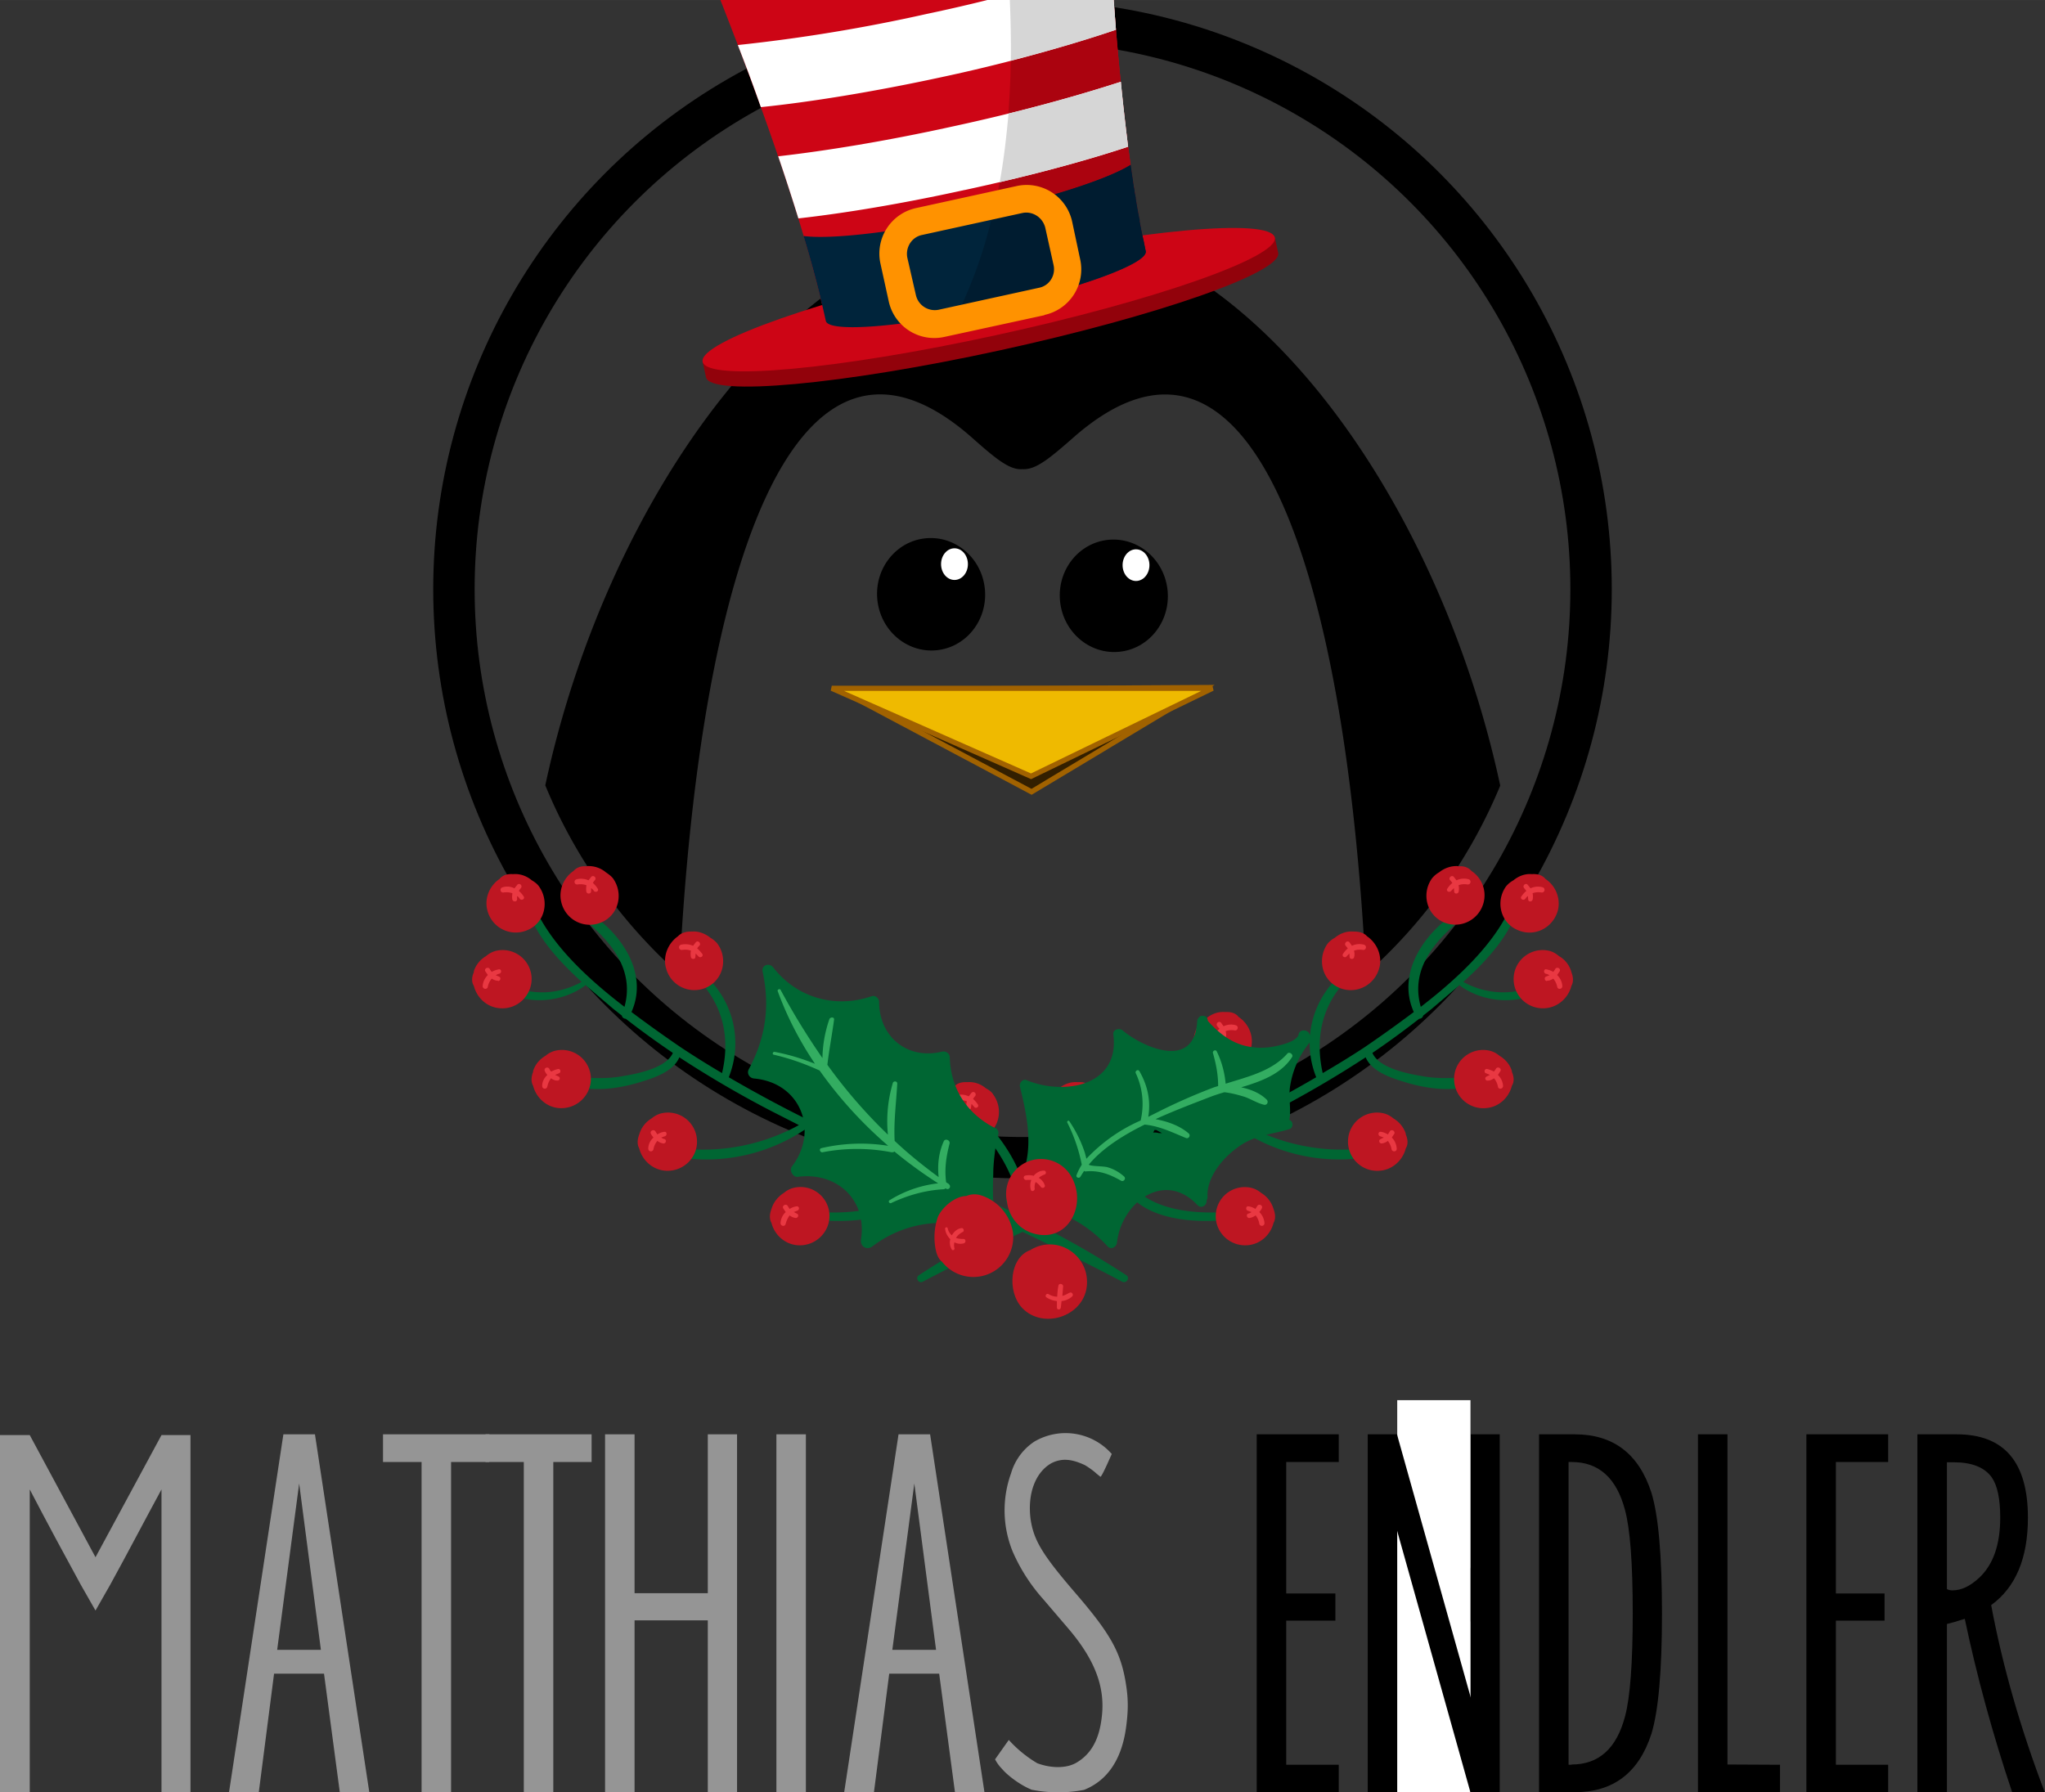 <svg xmlns="http://www.w3.org/2000/svg" width="842.9" height="738.8" viewBox="0 0 790.2 692.6"><rect x="0" y="0" width="790.2" height="692.6" fill="#333333" stroke="none"/><defs><linearGradient id="h"><stop offset="0" stop-color="#a16200"/><stop offset="1" stop-color="#ffc900"/></linearGradient><linearGradient id="g"><stop offset="0" stop-color="#ff9405"/><stop offset="1" stop-color="#ffda05"/></linearGradient><linearGradient id="d"><stop offset="0" stop-color="#ffde05"/><stop offset="1" stop-color="#ff7f04"/></linearGradient><linearGradient id="e"><stop offset="0" stop-color="#9a9a9a"/><stop offset="1" stop-color="#fff" stop-opacity="0"/></linearGradient><linearGradient id="b"><stop offset="0" stop-color="#cfa200"/><stop offset="1" stop-color="#493900"/></linearGradient><linearGradient id="c"><stop offset="0" stop-color="#fff"/><stop offset="1" stop-color="#fff" stop-opacity="0"/></linearGradient><linearGradient id="a"><stop offset="0" stop-color="#d6e5e5"/><stop offset="1" stop-color="#f1f1f1" stop-opacity="0"/></linearGradient><linearGradient id="f"><stop offset="0" stop-color="#a8e2e2"/><stop offset="1" stop-color="#fff" stop-opacity="0"/></linearGradient></defs><path style="line-height:125%;-inkscape-font-specification:'Ever After, Normal';text-align:start" d="M131.3 692.6h11.4l-21-138.3h-12.2l-21 138.3H100l5.9-45.8h19.3zm-24.2-55l8.5-64.3 8.4 64.3zM189.1 554.3H148V565h14.9v127.6h11.4V565H189z" font-weight="400" font-family="Ever After" letter-spacing="0" word-spacing="0" fill="#959595"/><path style="line-height:125%;-inkscape-font-specification:'Ever After, Normal';text-align:start" d="M228.6 554.3h-41V565h14.8v127.6h11.4V565h14.8zM273.5 554.3v61.4h-28.3v-61.4h-11.4v138.3h11.4v-66.4h28.3v66.4h11.3V554.3zM311.4 692.6H300V554.3h11.4zM369 692.6h11.4l-21-138.3h-12.2l-21 138.3h11.5l5.9-45.8h19.3zm-24.2-55l8.5-64.3 8.4 64.3z" font-weight="400" font-family="Ever After" letter-spacing="0" word-spacing="0" fill="#959595"/><path style="line-height:125%;-inkscape-font-specification:'Ever After, Normal';text-align:start" d="M517.3 565v-10.7h-31.7v138.3h31.7V682H497v-55.7H516v-10.5H497V565zM568.3 554.3v51.9l-28.4-51.9h-11.4v138.3h11.4V575.1l28.4 51.8v65.7h11.2V554.3zM608.5 554.3h-13.8v138.3h13.8q22.3 0 29.6-22.5 4.1-13.3 4.1-46.6 0-33.4-4.1-46.7-7.3-22.5-29.6-22.5zM607.3 682h-1.2V565h1.2q15.7 0 20.6 18.5 3 11 3 40 0 28.8-3 39.9-4.9 18.5-20.6 18.5zM667.5 681.9V554.3h-11.4v138.3h31.7V682zM729.6 565v-10.7H698v138.3h31.6V682h-20.2v-55.7h18.8v-10.5h-18.8V565zM790.1 692.6q-14.1-37-20.7-72.3 14.2-10.3 14.2-33.8 0-32.2-27.5-32.2h-15.2v138.3h11.4v-65q2.2-.5 6.9-2 7 33.3 18.3 67zm-37.8-78.5v-49h2.6q10.5 0 14.7 5.8 3.3 4.7 3.3 15.6 0 15.7-8.2 23.3-5.2 4.8-10.2 4.8-1.4 0-2.2-.5z" font-weight="400" font-family="Ever After" letter-spacing="0" word-spacing="0"/><path d="M539.9 541.1h28.3v151.5h-28.3z" fill="#fff"/><path d="M535 555.7l38 135.6" fill="none" stroke="#000" stroke-width="10"/><path d="M0 554.6v138h11.5v-117c6.6 12.7 13.8 26 19.7 36.8l5.7 10 5.7-10c6.6-12 13.5-25.2 19.8-36.8v117h11.2v-138H62.4l-21.5 39.8-4 7.4-25.4-47.2z" style="line-height:125%;-inkscape-font-specification:'Ever After, Normal';text-align:start" font-weight="400" font-size="172.5" font-family="Ever After" letter-spacing="0" word-spacing="0" fill="#959595"/><path d="M398.8 691.7c-3.7-1.4-9-5-11.7-8.2a15.1 15.1 0 0 1-2.6-3.6l5.3-7.5a47 47 0 0 0 11 9c5 1.9 11.2 2.2 15.3-.3 5.5-3.3 8.6-8.8 9.6-17.3 1.5-11.7-2.6-22.5-13.2-34.8l-9.4-11a68.8 68.8 0 0 1-11.8-18.4 42.2 42.2 0 0 1-.6-30.3 22 22 0 0 1 9-12.2 23.8 23.8 0 0 1 29.9 4.8c-.4.8-3.8 8.8-4.4 8.8l-1.6-1.3c-.7-.7-2.7-2.2-4.4-3.2-4.5-2.1-8.6-3-13-.7-6.1 3.5-9.2 11.7-8 21.4 1.2 8.4 4.6 14 18 29.5 13 15.2 17 22.3 18.9 34.6.9 5.7.9 10.1 0 16.7-1.7 12.3-7.2 20.4-16.2 24a52.6 52.6 0 0 1-20 0z" fill="#959595"/><g transform="translate(-18.1)"><circle r="219.7" style="line-height:125%" cx="413.2" cy="227.7" font-weight="400" font-family="sans-serif" letter-spacing="0" word-spacing="0" fill="none" stroke="#000" stroke-width="16"/><g font-weight="400" font-family="sans-serif" letter-spacing="0" word-spacing="0" fill-rule="evenodd" stroke="#a16200" stroke-width="2"><path d="M483.8 265.7L416.7 306l-74.3-39.5z" style="line-height:125%" fill="#331f00"/><path d="M486.6 266l-70.1 34-77-34z" style="line-height:125%" fill="#efba00"/></g><g style="line-height:125%" transform="matrix(.658 0 0 .658 168.6 3)" font-weight="400" font-family="sans-serif" letter-spacing="0" word-spacing="0"><ellipse ry="28" rx="25.3" cy="-163.1" cx="-608.8" transform="matrix(1.249 -.114 .107 1.175 1095.9 466.7)"/><ellipse ry="17" rx="15.1" cy="348" cx="331.4" transform="matrix(.522 0 0 .547 158.8 136.4)" fill="#fff"/></g><g style="line-height:125%" transform="matrix(.658 0 0 .658 168.6 3)" font-weight="400" font-family="sans-serif" letter-spacing="0" word-spacing="0"><ellipse ry="28" rx="25.3" cy="-163.1" cx="-608.8" transform="matrix(1.249 -.114 .107 1.175 1203.2 467.6)"/><ellipse ry="17" rx="15.1" cy="348" cx="331.4" transform="matrix(.522 0 0 .547 265.4 137)" fill="#fff"/></g><path style="line-height:125%" d="M409.2 87c-81.8.3-156.4 104.5-180.4 216.5a199.6 199.6 0 0 0 51.8 73c7.9-157.8 44.8-266.9 112.6-207.8 10 8.9 15.1 13 20 12.6 5 .3 10-3.7 20.1-12.6 67.8-59 104.7 50 112.6 207.8a199.6 199.6 0 0 0 51.9-72.9c-24-112-98.7-216.3-180.6-216.5h-8z" font-weight="400" font-family="sans-serif" letter-spacing="0" word-spacing="0"/><path d="M289.6 139.8l1.3 6c1.6 7.5 52.5 2.9 113.5-10.4S513.6 105.2 512 97.7l-1.3-6z" fill="#92020b"/><path d="M510.7 91.8c1.6 7.5-46.5 24.4-107.6 37.7-61 13.3-111.8 18-113.5 10.3-1.6-7.6 46.5-24.5 107.6-37.7 61-13.3 111.8-18 113.5-10.3" fill="#cd0515"/><path d="M278.2-44.6S323.5 60 337.2 124c1 4.7 29.5 2.4 63.6-5 34.2-7.4 61-17.2 60-21.9-14.1-64-16.4-177.8-16.4-177.8L278.2-44.6z" fill="#cd0515"/><path d="M460.8 97.1c-14.1-64-16.4-177.8-16.4-177.8l-45.1 9.8c8.2 40 20.7 128.3-11.3 192.5 4.2-.8 8.4-1.6 12.8-2.6 34.2-7.4 61-17.2 60-21.9" fill="#ab030f"/><path d="M393.1 83.5c-29 6.3-54.2 9.1-64.5 7.7 3.5 11.6 6.4 22.7 8.6 32.8 1 4.7 29.5 2.4 63.6-5 34.2-7.4 61-17.2 60-21.9a447.3 447.3 0 0 1-5.8-33.4c-8.8 5.6-33 13.5-61.9 19.8" fill="#00243b"/><path d="M459.9 92.6l-.6-2.8-.2-1-.6-3.2V85c-.6-2.6-1-5.3-1.5-8v-.6c-.3-1.2-.5-2.3-.6-3.5l-.2-.8-.5-3.7-.1-.4a537 537 0 0 1-.6-4.3c-7.9 5-28 11.7-53 17.6a182 182 0 0 1-14 40.2l6.3-1.2 6.5-1.4c34.2-7.4 61-17.2 60-21.9l-.7-3.6-.2-.9" fill="#001c30"/><path d="M444.4-80.7c1 4.7-35.3 16.6-81.2 26.6-46 10-84 14.2-85 9.5-1-4.6 35.4-16.5 81.3-26.5s84-14.3 85-9.6" fill="#92020b"/><path d="M374.4 90.8c-4 .8-6.5 4.8-5.7 8.8L372 114c.9 4 4.8 6.5 8.8 5.7l38.8-8.5c4-.8 6.5-4.8 5.6-8.8L422 88c-1-4-4.9-6.5-8.8-5.7zm47.3 31l-38.7 8.4a18 18 0 0 1-21.5-13.8l-3.2-14.6a18 18 0 0 1 13.8-21.4l38.8-8.5a18 18 0 0 1 21.5 13.8l3.1 14.6a18 18 0 0 1-13.8 21.4" fill="#ff9200"/><path d="M286.2-25.5c2.8 6.6 6 14.7 9.7 23.9 19.3-1.5 46.4-5.7 76-12.1a589 589 0 0 0 74.3-20.6c-.5-9.8-.9-18.6-1.1-25.8-18.8 7.1-46.8 15-78.4 22a596 596 0 0 1-80.5 12.6M381.5 29.9a628.7 628.7 0 0 0 67.8-18.4l-1.9-25.4a641.3 641.3 0 0 1-71.3 19.3 642 642 0 0 1-72.9 12c3 7.7 6 15.7 8.9 24 18.6-1.9 43-5.8 69.4-11.5M391 73.4c24-5.2 46-11 63-16.7-1-8.2-2-16.7-2.8-25.1-17.8 5.8-40.5 12-65.6 17.4-25 5.5-48.3 9.3-66.8 11.4a875 875 0 0 1 7.8 24c17.9-2 40.2-5.7 64.3-11" fill="#fff"/><path d="M454 56.7c-1-8.2-2-16.7-2.8-25.1-12.4 4-27.2 8.3-43.4 12.3-.8 8.8-1.8 17.7-3.4 26.5A612 612 0 0 0 454 56.7M449.3 11.5l-1.9-25.4c-11 3.8-24.3 7.8-39.2 11.7.4 8.3.6 16.9.5 25.6 15.4-3.9 29.3-8 40.6-11.9M446.2-34.3c-.5-9.8-.9-18.6-1.1-25.8-11 4.2-25.3 8.6-41.6 13 1.2 7.7 2.3 16 3.2 25 15.3-4.1 28.9-8.3 39.5-12.2" fill="#d6d6d6"/></g><g stroke-width=".8"><path d="M534.5 446c2-.6 1-3.6-1-3.2a77 77 0 0 1-52-8l10.6-5.4a409 409 0 0 0 35.6-20.8c2.3 5.5 9.9 8 15.2 9.6 8.8 2.7 19.3 4 28 .8 1.6-.5 1.3-2.8-.4-2.8-7 .2-13.7 1-20.8-.3-5.4-.9-16.8-3-19.4-9 6.2-4.2 12.2-8.6 18.1-13.2.7 0 1.4-.5 1.5-1.2l3.4-2.7 10.8-9.2c0 .2.1.4.3.5 9 6.4 22.1 7.4 31.7 1.6 1.3-.8.3-3-1.1-2.5a31.8 31.8 0 0 1-29.5-.7h-.1c9.9-9 19.3-19.4 22-31.7.2-1.5-2-2-2.4-.5-5.8 16-21.1 30.3-36 41.8-4.3-15.1 6.1-26.5 17.7-35.5 1.5-1.1.1-3.5-1.6-2.5-13.6 7.7-25.9 24.2-18.8 40a518 518 0 0 1-19 13.6 345 345 0 0 1-16.2 10c-3-13.5-.4-26.4 9.8-36.6 1.1-1.1-.6-3.3-1.9-2.2a35.2 35.2 0 0 0-10.4 40.4 505.5 505.5 0 0 1-56.5 28.4c-1.8-5.7 5.1-18.3 7.2-21.9a68.1 68.1 0 0 1 14-16.4c1-1-.5-2.7-1.6-1.9a53.8 53.8 0 0 0-19.6 25.7c-1.2 3.2-4.7 11.6-2.5 15.6-17.7 7.8-35.7 15.4-53.1 23.8-.3-14.6 9.8-28.3 19.4-38.4 1.3-1.4-.7-3-2-2-10.3 8.8-23.3 27.1-19.5 41.4a344 344 0 0 0-39.3 22.2c-1.6 1-.1 3.4 1.5 2.5 25.4-13.4 51.4-25.4 77.4-37.5 7.7 16.7 37.8 15.6 52.3 11.4 1.5-.4.8-2.5-.7-2.2-15.1 2.6-39.2 3.6-49.4-10.3 14.2-6.7 28.5-13.4 42.6-20.5a68.7 68.7 0 0 0 55.7 9.7" fill="#063"/><path d="M426.4 432.1c1.2-4.7-1-9.5-4.7-12-1.2-1.5-3-2-5-1.9h-.4c-2.6-.2-5.2.8-7.1 2.4a9.6 9.6 0 0 0-2.8 2.4c-4.1 5.8-2.2 14 4.4 16.8 6.6 2.9 14-.8 15.6-7.7" fill="#be1622"/><path d="M416.7 428.1c.2-.8.1-1.7 0-2.5a7 7 0 0 1 3.4-.3c1.3.2 1.7-1.6.5-2a6.6 6.6 0 0 0-4.7.4l-1.1-1.4c-1-.9-2.2.5-1.3 1.4l.7 1c-.7.6-1.4 1.4-1.8 2.2-.6 1 .9 1.7 1.5.8l1-1.1.1 1.4c0 1 1.4 1 1.7.1" fill="#e93842"/><path d="M483.4 405c1.2-4.7-1-9.5-4.8-12-1.1-1.5-3-2-5-1.9h-.4c-2.6-.2-5.1.8-7 2.4a9.6 9.6 0 0 0-2.9 2.4c-4 5.8-2.1 14 4.5 16.8 6.5 2.9 13.9-.8 15.6-7.7" fill="#be1622"/><path d="M473.6 401c.3-.8.2-1.7 0-2.5 1-.4 2.3-.5 3.5-.3 1.2.2 1.7-1.6.4-2a6.6 6.6 0 0 0-4.7.4l-1-1.4c-1-.9-2.2.5-1.4 1.4l.8 1c-.8.6-1.4 1.4-1.9 2.2-.5 1 1 1.7 1.5.8l1-1.1.2 1.4c0 1 1.4 1 1.6.1" fill="#e93842"/><path d="M533 374c1.2-4.8-1-9.6-4.8-12.2-1.1-1.3-3-1.8-5-1.8h-.4c-2.6-.2-5.1.8-7 2.4a9.6 9.6 0 0 0-2.9 2.4c-4 5.8-2.1 14 4.5 16.9 6.5 2.8 13.9-.9 15.6-7.8" fill="#be1622"/><path d="M523.2 370c.3-.9.2-1.8 0-2.6 1-.4 2.3-.5 3.4-.3 1.3.2 1.7-1.6.5-2a6.6 6.6 0 0 0-4.7.4l-1-1.4c-1-.9-2.2.6-1.4 1.4l.8 1c-.8.7-1.4 1.4-1.9 2.2-.5 1 1 1.7 1.5.8l1-1 .1 1.3c0 1 1.5 1 1.7.2" fill="#e93842"/><path d="M573.3 348.7c1.2-4.8-.9-9.6-4.7-12.1-1.2-1.4-3-2-5-1.8l-.4-.1c-2.6-.1-5.1.8-7.1 2.4a9.6 9.6 0 0 0-2.8 2.4c-4.1 5.8-2.1 14 4.5 16.9 6.5 2.8 13.8-.9 15.5-7.7" fill="#be1622"/><path d="M563.6 344.7c.2-.9.2-1.8 0-2.6 1-.4 2.2-.5 3.4-.3 1.3.2 1.7-1.6.5-2a6.6 6.6 0 0 0-4.7.4l-1.1-1.4c-.9-.8-2.2.6-1.3 1.4l.8 1c-.8.7-1.4 1.4-2 2.3-.5 1 1 1.6 1.6.7l1-1 .1 1.3c0 1 1.4 1.1 1.7.2" fill="#e93842"/><path d="M602 351.7c1.1-4.7-1-9.5-4.8-12-1.2-1.5-3-2-5-1.9h-.4c-2.6-.2-5.1.8-7 2.4a9.5 9.5 0 0 0-2.9 2.4c-4.1 5.8-2.1 14 4.5 16.8 6.5 2.9 13.8-.8 15.6-7.7" fill="#be1622"/><path d="M592.2 347.7c.2-.8.2-1.7 0-2.5 1-.4 2.2-.5 3.4-.3 1.3.2 1.7-1.6.5-2a6.6 6.6 0 0 0-4.7.4l-1.1-1.4c-.9-.9-2.2.5-1.3 1.4l.8 1c-.8.6-1.4 1.4-2 2.2-.5 1 1 1.7 1.6.8.3-.4.6-.8 1-1l.1 1.3c0 1 1.4 1 1.7.1" fill="#e93842"/><path d="M597.4 389.6c4.9-.5 8.7-4.2 9.8-8.6.9-1.6.7-3.5 0-5.3l-.1-.4c-.8-2.5-2.5-4.6-4.7-5.8a9.6 9.6 0 0 0-3.2-1.9 11.2 11.2 0 0 0-14.3 10 11.3 11.3 0 0 0 12.5 12" fill="#be1622"/><path d="M597.8 379c1 0 1.7-.4 2.4-.8a7 7 0 0 1 1.5 3.1c.2 1.3 2 1 2-.2a6.6 6.6 0 0 0-2-4.3l1-1.5c.5-1.1-1.3-1.9-1.8-.7l-.7 1c-.8-.5-1.7-.8-2.7-1-1-.2-1.2 1.4-.2 1.7.5.1 1 .3 1.4.6l-1.3.5c-.9.4-.5 1.8.4 1.7" fill="#e93842"/><path d="M574.5 428.2c4.9-.5 8.6-4.2 9.7-8.6 1-1.6.8-3.5 0-5.4v-.3c-.8-2.6-2.6-4.6-4.8-5.9a9.6 9.6 0 0 0-3.2-1.8 11.2 11.2 0 0 0-14.3 10 11.3 11.3 0 0 0 12.6 12" fill="#be1622"/><path d="M574.9 417.6c.9 0 1.7-.4 2.4-.9a7 7 0 0 1 1.5 3.2c.2 1.3 2 1 2-.3a6.6 6.6 0 0 0-2-4.2l1-1.5c.5-1.2-1.3-1.9-1.8-.8l-.7 1c-.9-.4-1.8-.8-2.7-1-1.1-.1-1.3 1.5-.3 1.7l1.4.6-1.2.6c-1 .4-.6 1.7.4 1.6" fill="#e93842"/><path d="M533.5 452.4c4.8-.5 8.6-4.2 9.7-8.6 1-1.6.8-3.5 0-5.4v-.3c-.8-2.5-2.6-4.6-4.8-5.9a9.6 9.6 0 0 0-3.2-1.8 11.2 11.2 0 0 0-14.3 10 11.3 11.3 0 0 0 12.6 12" fill="#be1622"/><path d="M533.9 441.9c.9-.1 1.7-.5 2.4-1 .7 1 1.2 2 1.4 3.2.3 1.3 2.1 1 2-.2a6.6 6.6 0 0 0-1.9-4.3l1-1.5c.4-1.1-1.3-1.9-1.8-.8l-.7 1.1c-.9-.5-1.8-.9-2.7-1-1.1-.2-1.3 1.4-.3 1.7l1.4.5-1.2.6c-1 .4-.6 1.7.4 1.7" fill="#e93842"/><path d="M482.3 481.2c5-.5 8.7-4.2 9.8-8.6.9-1.6.7-3.5 0-5.4l-.1-.3c-.8-2.5-2.5-4.6-4.7-5.9a9.6 9.6 0 0 0-3.2-1.8 11.2 11.2 0 0 0-14.3 10c-.5 7 5.5 12.7 12.5 12" fill="#be1622"/><path d="M482.7 470.7c1-.1 1.7-.5 2.5-1a7 7 0 0 1 1.4 3.2c.3 1.3 2 1 2-.2a6.6 6.6 0 0 0-2-4.3c.4-.5.8-1 1-1.5.5-1.1-1.2-1.9-1.8-.8l-.7 1.1c-.8-.5-1.7-.9-2.7-1-1-.2-1.2 1.4-.2 1.7l1.4.5c-.4.3-.8.5-1.3.6-.9.4-.5 1.7.4 1.7" fill="#e93842"/><path d="M255.7 446c-2-.6-1-3.6 1-3.2a77 77 0 0 0 52-8l-10.6-5.4a409 409 0 0 1-35.6-20.8c-2.3 5.5-9.8 8-15.2 9.6-8.7 2.7-19.3 4-28 .8-1.6-.5-1.3-2.8.4-2.8 7 .2 13.8 1 20.8-.3 5.4-.9 16.9-3 19.5-9-6.2-4.2-12.3-8.6-18.2-13.2-.7 0-1.4-.5-1.5-1.2l-3.4-2.7-10.8-9.2c0 .2 0 .4-.3.5-9 6.4-22.1 7.4-31.7 1.6-1.2-.8-.3-3 1.1-2.5 10 4.5 19.8 4.5 29.5-.7h.1c-9.8-9-19.3-19.4-21.9-31.7-.3-1.5 1.9-2 2.4-.5 5.7 16 21 30.3 36 41.8 4.2-15.1-6.2-26.5-17.8-35.5-1.5-1.1-.1-3.5 1.6-2.5 13.7 7.7 26 24.2 18.9 40a518 518 0 0 0 19 13.6 345 345 0 0 0 16 10c3.2-13.5.5-26.4-9.6-36.6-1.2-1.1.5-3.3 1.8-2.2a35.2 35.2 0 0 1 10.4 40.4 505.5 505.5 0 0 0 56.5 28.4c1.9-5.7-5-18.3-7.1-21.9a68.1 68.1 0 0 0-14-16.4c-1-1 .4-2.7 1.5-1.9a53.8 53.8 0 0 1 19.7 25.7c1.1 3.2 4.6 11.6 2.4 15.6 17.7 7.8 35.7 15.4 53.1 23.8.3-14.6-9.8-28.3-19.4-38.4-1.3-1.4.7-3 2-2 10.3 8.8 23.3 27.1 19.5 41.4a344 344 0 0 1 39.4 22.2c1.6 1 0 3.4-1.6 2.5-25.4-13.4-51.4-25.4-77.3-37.5-7.8 16.7-38 15.6-52.4 11.4-1.5-.4-.7-2.5.7-2.2 15.1 2.6 39.2 3.6 49.4-10.3-14.2-6.7-28.4-13.4-42.5-20.5a68.7 68.7 0 0 1-55.8 9.7" fill="#063"/><path d="M363.8 432.1c-1.2-4.7 1-9.5 4.8-12 1.1-1.5 3-2 5-1.9h.3c2.7-.2 5.2.8 7.1 2.4 1.3.7 2.3 1.5 2.8 2.4 4.2 5.8 2.2 14-4.4 16.8a11.3 11.3 0 0 1-15.6-7.7" fill="#be1622"/><path d="M373.6 428.1c-.3-.8-.2-1.7 0-2.5-1.1-.4-2.3-.5-3.5-.3-1.3.2-1.7-1.6-.4-2 1.6-.5 3.2-.3 4.6.4l1.1-1.4c1-.9 2.2.5 1.3 1.4a5 5 0 0 0-.7 1c.7.6 1.4 1.4 1.9 2.2.5 1-1 1.7-1.5.8l-1-1.1-.2 1.4c0 1-1.4 1-1.6.1" fill="#e93842"/><path d="M306.8 405c-1.1-4.7 1-9.5 4.8-12 1.2-1.5 3-2 5-1.9h.4c2.6-.2 5.1.8 7 2.4 1.3.7 2.3 1.5 2.9 2.4 4.1 5.8 2.1 14-4.5 16.8a11.3 11.3 0 0 1-15.6-7.7" fill="#be1622"/><path d="M316.6 401c-.2-.8-.2-1.7 0-2.5-1-.4-2.2-.5-3.4-.3-1.3.2-1.7-1.6-.5-2 1.6-.5 3.3-.3 4.7.4l1-1.4c1-.9 2.3.5 1.4 1.4a5 5 0 0 0-.8 1c.8.6 1.4 1.4 2 2.2.5 1-1 1.7-1.6.8l-1-1.1-.1 1.4c0 1-1.4 1-1.7.1" fill="#e93842"/><path d="M257.3 374c-1.2-4.8 1-9.6 4.7-12.2 1.2-1.3 3-1.8 5-1.8h.4c2.6-.2 5.1.8 7.1 2.4 1.2.7 2.2 1.6 2.8 2.4 4.1 5.8 2.1 14-4.5 16.9a11.3 11.3 0 0 1-15.5-7.8" fill="#be1622"/><path d="M267 370c-.2-.9-.2-1.8 0-2.6-1-.4-2.2-.5-3.4-.3-1.3.2-1.7-1.6-.5-2 1.6-.4 3.3-.2 4.7.4l1.1-1.4c.9-.9 2.2.6 1.3 1.4a5 5 0 0 0-.8 1c.8.7 1.4 1.4 2 2.2.5 1-1 1.7-1.6.8l-1-1-.1 1.3c0 1-1.4 1-1.7.2" fill="#e93842"/><path d="M216.9 348.7c-1.2-4.8 1-9.6 4.7-12.1 1.2-1.4 3-2 5-1.8l.4-.1c2.7-.1 5.2.8 7.1 2.4 1.2.8 2.2 1.6 2.8 2.4 4.1 5.8 2.2 14-4.4 16.9a11.3 11.3 0 0 1-15.6-7.7" fill="#be1622"/><path d="M226.6 344.7c-.2-.9-.1-1.8 0-2.6a7 7 0 0 0-3.4-.3c-1.3.2-1.7-1.6-.4-2 1.6-.4 3.2-.2 4.6.4l1.1-1.4c1-.8 2.2.6 1.3 1.4a5 5 0 0 0-.7 1c.7.7 1.4 1.4 1.9 2.3.5 1-1 1.6-1.6.7-.2-.4-.6-.7-1-1v1.3c-.1 1-1.5 1.1-1.8.2" fill="#e93842"/><path d="M188.3 351.7c-1.2-4.7 1-9.5 4.7-12 1.2-1.5 3-2 5-1.9h.4c2.7-.2 5.2.8 7.1 2.4 1.2.7 2.2 1.5 2.8 2.4 4.1 5.8 2.2 14-4.4 16.8a11.3 11.3 0 0 1-15.6-7.7" fill="#be1622"/><path d="M198 347.7c-.2-.8-.1-1.7 0-2.5a7 7 0 0 0-3.4-.3c-1.3.2-1.7-1.6-.4-2 1.6-.5 3.2-.3 4.6.4l1.1-1.4c1-.9 2.2.5 1.3 1.4a5 5 0 0 0-.7 1c.7.6 1.4 1.4 1.9 2.2.5 1-1 1.7-1.6.8-.2-.4-.6-.8-1-1v1.3c-.1 1-1.5 1-1.8.1" fill="#e93842"/><path d="M192.8 389.6c-4.9-.5-8.6-4.2-9.7-8.6-1-1.6-.8-3.5 0-5.3v-.4c.8-2.5 2.6-4.6 4.7-5.8a9.6 9.6 0 0 1 3.3-1.9 11.2 11.2 0 0 1 14.3 10c.4 7-5.5 12.8-12.6 12" fill="#be1622"/><path d="M192.4 379c-.9 0-1.7-.4-2.4-.8a7 7 0 0 0-1.5 3.1c-.2 1.3-2 1-2-.2.1-1.7.9-3.2 2-4.3l-1-1.5c-.5-1.1 1.3-1.9 1.8-.7l.7 1c.8-.5 1.8-.8 2.7-1 1.1-.2 1.3 1.4.2 1.7-.5.1-.9.3-1.3.6l1.2.5c1 .4.5 1.8-.4 1.7" fill="#e93842"/><path d="M215.7 428.2c-4.8-.5-8.6-4.2-9.7-8.6-.9-1.6-.7-3.5 0-5.4v-.3c.8-2.6 2.6-4.6 4.8-5.9a9.6 9.6 0 0 1 3.2-1.8 11.2 11.2 0 0 1 14.3 10c.4 7-5.5 12.7-12.6 12" fill="#be1622"/><path d="M215.3 417.6c-.9 0-1.7-.4-2.4-.9-.7 1-1.2 2-1.4 3.2-.3 1.3-2.1 1-2-.3 0-1.6.8-3.1 2-4.2-.5-.5-.8-1-1-1.5-.5-1.2 1.2-1.9 1.8-.8.1.4.4.8.7 1 .8-.4 1.7-.8 2.7-1 1-.1 1.2 1.5.2 1.7l-1.4.6 1.3.6c.9.4.5 1.7-.5 1.6" fill="#e93842"/><path d="M256.8 452.4c-4.9-.5-8.7-4.2-9.8-8.6-.9-1.6-.7-3.5 0-5.4l.1-.3c.8-2.5 2.5-4.6 4.7-5.9a9.6 9.6 0 0 1 3.2-1.8 11.2 11.2 0 0 1 14.3 10c.5 7-5.5 12.7-12.5 12" fill="#be1622"/><path d="M256.4 441.9c-1-.1-1.7-.5-2.4-1a7 7 0 0 0-1.5 3.2c-.3 1.3-2 1-2-.2 0-1.7.8-3.2 2-4.3-.4-.5-.8-1-1-1.5-.5-1.1 1.2-1.9 1.8-.8l.7 1.1c.8-.5 1.7-.9 2.7-1 1-.2 1.2 1.4.2 1.7l-1.4.5c.4.3.8.5 1.3.6.9.4.5 1.7-.4 1.7" fill="#e93842"/><path d="M307.9 481.2c-4.9-.5-8.7-4.2-9.8-8.6-.9-1.6-.7-3.5 0-5.4l.1-.3c.8-2.5 2.6-4.6 4.7-5.9a9.6 9.6 0 0 1 3.2-1.8 11.2 11.2 0 0 1 14.4 10c.4 7-5.6 12.7-12.6 12" fill="#be1622"/><path d="M307.5 470.7c-1-.1-1.7-.5-2.4-1-.7 1-1.2 2-1.5 3.2-.2 1.3-2 1-2-.2.1-1.7.8-3.2 2-4.3l-1-1.5c-.5-1.1 1.3-1.9 1.8-.8l.7 1.1c.8-.5 1.7-.9 2.7-1 1.1-.2 1.3 1.4.2 1.7l-1.3.5 1.2.6c1 .4.5 1.7-.4 1.7" fill="#e93842"/><path d="M387.4 475.3c.2-.7 0-1.6-.9-2-3.5-2.2-2.8-16-2.7-19.5 0-4.8.8-9.6 1.4-14.4.7-.9.9-2 .1-2.9-.1-.3-.5-.5-.9-.6-10.7-5.5-17-15-17.4-27.2 0-1.6-1.5-2.6-3-2.3-13.4 3.3-24.3-5.8-24.3-19.2 0-1.4-1.5-2.7-2.9-2.2-14 4.8-28.8.7-38-11.1-1.5-2-4.7-1-4.1 1.7 2.9 13.4 1.1 25.5-5.3 37.5-1 1.7.2 3.6 2.1 3.7 18 1.7 25 20.3 14.5 34-1.1 1.5.4 4.2 2.2 4 14.9-2 26.9 8.6 24.5 24.2-.4 2.8 2.3 4.3 4.5 2.6A44 44 0 0 1 385 478c2 1 3.5-1.3 2.5-2.7" fill="#063"/><path d="M366.7 457.6l-1.1-.7c-.7-5.1 0-9.8 1.3-14.9.4-1.3-1.6-2.2-2.2-1-2 4.4-2.5 9.2-2 13.9-6-4.4-11.7-9-17-14-.4-7.4.6-14.6 1-22.1.1-1-1.4-1.2-1.7-.3a51.8 51.8 0 0 0-1.9 20 197 197 0 0 1-23.4-27c.7-5.9 1.8-11.6 2.6-17.5.1-1-1.4-1-1.8-.2a48 48 0 0 0-2.7 15.1 275.9 275.9 0 0 1-16.2-26.4c-.3-.5-1.3-.1-1.1.5 3.6 9.9 8.5 19.3 14.4 28.1-5-2-10.2-3.6-15.6-4.6-.7-.1-1 1-.3 1.1 6.1 1.4 12 3.5 17.7 6.1a161.2 161.2 0 0 0 26.5 29.1 67.3 67.3 0 0 0-25.8.9c-1 .2-.6 1.7.4 1.6a70 70 0 0 1 26.7 0c.4 0 .8 0 1.1-.3a172 172 0 0 0 16.9 12.3 45 45 0 0 0-18.7 6.5c-.8.4-.1 1.5.6 1.1 6.4-3 13.1-4.9 20.1-5.3.4 0 .7-.2.9-.4l.2.2c1.2.6 2.1-1 1-1.8" fill="#33ad61"/><path d="M396.8 458.8l.2.1a2 2 0 0 0-.2.6 3 3 0 0 0-1 1.5c-.7.3-1 .9-1.1 1.5h-1c1.2-1.1 2.2-2.4 3.1-3.7m48.8-21.1l.5-1h.7l2.2 1.2h.1-1.1-.2c-.7-.2-1.4-.3-2.2-.2m60.6-35c.9-1 .6-2.3-.2-3l-.2-.5c-1-1.4-3.6-1.4-4 .5-.5 3.3-10.1 5-12.3 5.1-3 .3-6 0-9-.8-5.6-1.6-10-5.2-13.8-9.5 0-1.3-1-2-2-1.9-.4-.1-1 0-1.3.5a2 2 0 0 0-.8 1.5c-1 19.6-21.8 9.6-28.8 3.6-1.2-1-3.8-.5-3.6 1.5 2.6 20.2-19.3 23.7-33.6 17.7-1.5-.6-2.8 1.2-2.5 2.5 3.8 15.4 6.3 30-4.3 43.2h-.1c-1.3.3-1 2.3.3 2.2a49.7 49.7 0 0 1 38 16.4c1.4 1.4 3.4.2 3.6-1.5 1.7-15.3 18.2-28.2 31.1-14.5 1.6 1.7 3.9-.1 3.5-2 .3-.2.4-.5.4-1-.5-8 6.4-15.9 12.8-20.1 6-4 12-4.2 18.7-6.2 1.7-.5 1.8-3 .1-3.6.8-4.2-.4-8.7.3-13 1-6.4 3.6-12.1 7.7-17.1" fill="#063"/><path d="M497.4 407.2c-6 6.8-15.3 8.9-23.8 11.6-.4-4.3-1.5-8.5-3.4-12.4-.4-1-1.8-.3-1.5.6 1.2 4.2 2 8.3 2 12.7l-1.6.5c-7.4 2.8-14.7 6-21.8 9.6l-3.6 1.8c1-6.2-.2-12-3.4-17.6-.5-1-1.9-.1-1.4.8a28 28 0 0 1 1.9 18v.2a63.8 63.8 0 0 0-21 14.8l-.6-2.3a49 49 0 0 0-6-12.2c-.3-.5-1 0-.8.5a62.8 62.8 0 0 1 5.6 16.3c-.8 1.3-1.5 2.6-2 4-.4.9 1 1.5 1.5.6l1.4-2.2c.2.2.4.2.6.2 5.2-.5 9.3 1.1 13.7 3.6 1 .5 2-.8 1.2-1.6-1.9-1.7-4-2.9-6.4-3.6-1.6-.5-6.2-.3-7.3-1 5.1-6.2 13.1-11.3 21.6-15.5 5.9.6 10.6 3 16 5.2 1 .4 1.9-1 1-1.8-3.5-3-8.1-4.6-12.8-5.5 7.7-3.5 15.5-6.4 21.4-8.7a76 76 0 0 1 5.2-1.7c2.7.3 5.3 1 7.9 1.8 2.5.9 4.8 2.4 7.3 3 1.2.4 2-1 1.2-1.9-2.5-2.5-6.1-4-9.9-4.8 7.7-2.3 15.4-5.1 19.6-11.6.8-1-1-2.4-1.8-1.4" fill="#33ad61"/><path d="M391.4 476.2a18 18 0 0 0-12.5-14.3 8 8 0 0 0-5.5.3c-4.5.1-9.4 4.4-11 8.1a24 24 0 0 0-1.2 10.2c.3 3 1 5.7 2.8 7.1a15.4 15.4 0 0 0 27.4-11.4" fill="#be1622"/><path d="M372.2 478.8c-1 0-2-.1-2.8-.4.6-1 1.5-1.7 2.6-2.3.7-.3.4-1.5-.4-1.5-1.7.2-3 1.4-3.8 2.8a4.7 4.7 0 0 1-1.6-2.7c-.1-.6-1-.5-1 .1.1 1.5.9 3 2 4.1a5 5 0 0 0 .6 4c.3.5 1.2.1 1-.5-.2-.8-.2-1.6 0-2.3a5 5 0 0 0 3.6.4c1-.3.8-1.8-.2-1.7" fill="#e93842"/><path d="M414.5 455.7a13.5 13.5 0 0 0-25.4 8.7c.7 5.4 4.2 10.4 10 12.2 13 4 20.7-10 15.4-20.9" fill="#be1622"/><path d="M403.4 452.4c-1.6 0-3 .8-4 2-1-.3-2.1-.3-3.2-.1-1.1.3-.6 1.9.5 1.7h1.8a6 6 0 0 0-.2 3.7c.2 1 1.6.6 1.5-.4-.1-.8 0-1.7.4-2.5a8 8 0 0 1 2 1.9c.5.7 1.8.3 1.5-.7a5.3 5.3 0 0 0-2.3-2.8c.6-.6 1.4-1 2.2-1.3.8-.2.7-1.5-.2-1.5" fill="#e93842"/><path d="M398.4 483c-8.2 2.6-9.5 16-3.4 22.5 8 8.3 23.3 3.4 24.9-8 1.6-12-11-20.7-21.5-14.6" fill="#be1622"/><path d="M413.2 499.6c-.9.5-1.8 1-2.7 1.2l.3-3.7c0-1-1.6-1.3-1.8-.3-.3 1.4-.4 2.8-.5 4.3-1.1 0-2.2-.3-3.4-1-.8-.4-1.5.8-.7 1.3a9 9 0 0 0 4 1.4v2.5c0 1 1.4 1 1.5 0l.3-2.5a7 7 0 0 0 4.1-1.8c.7-.7-.2-1.9-1-1.4" fill="#e93842"/></g></svg>